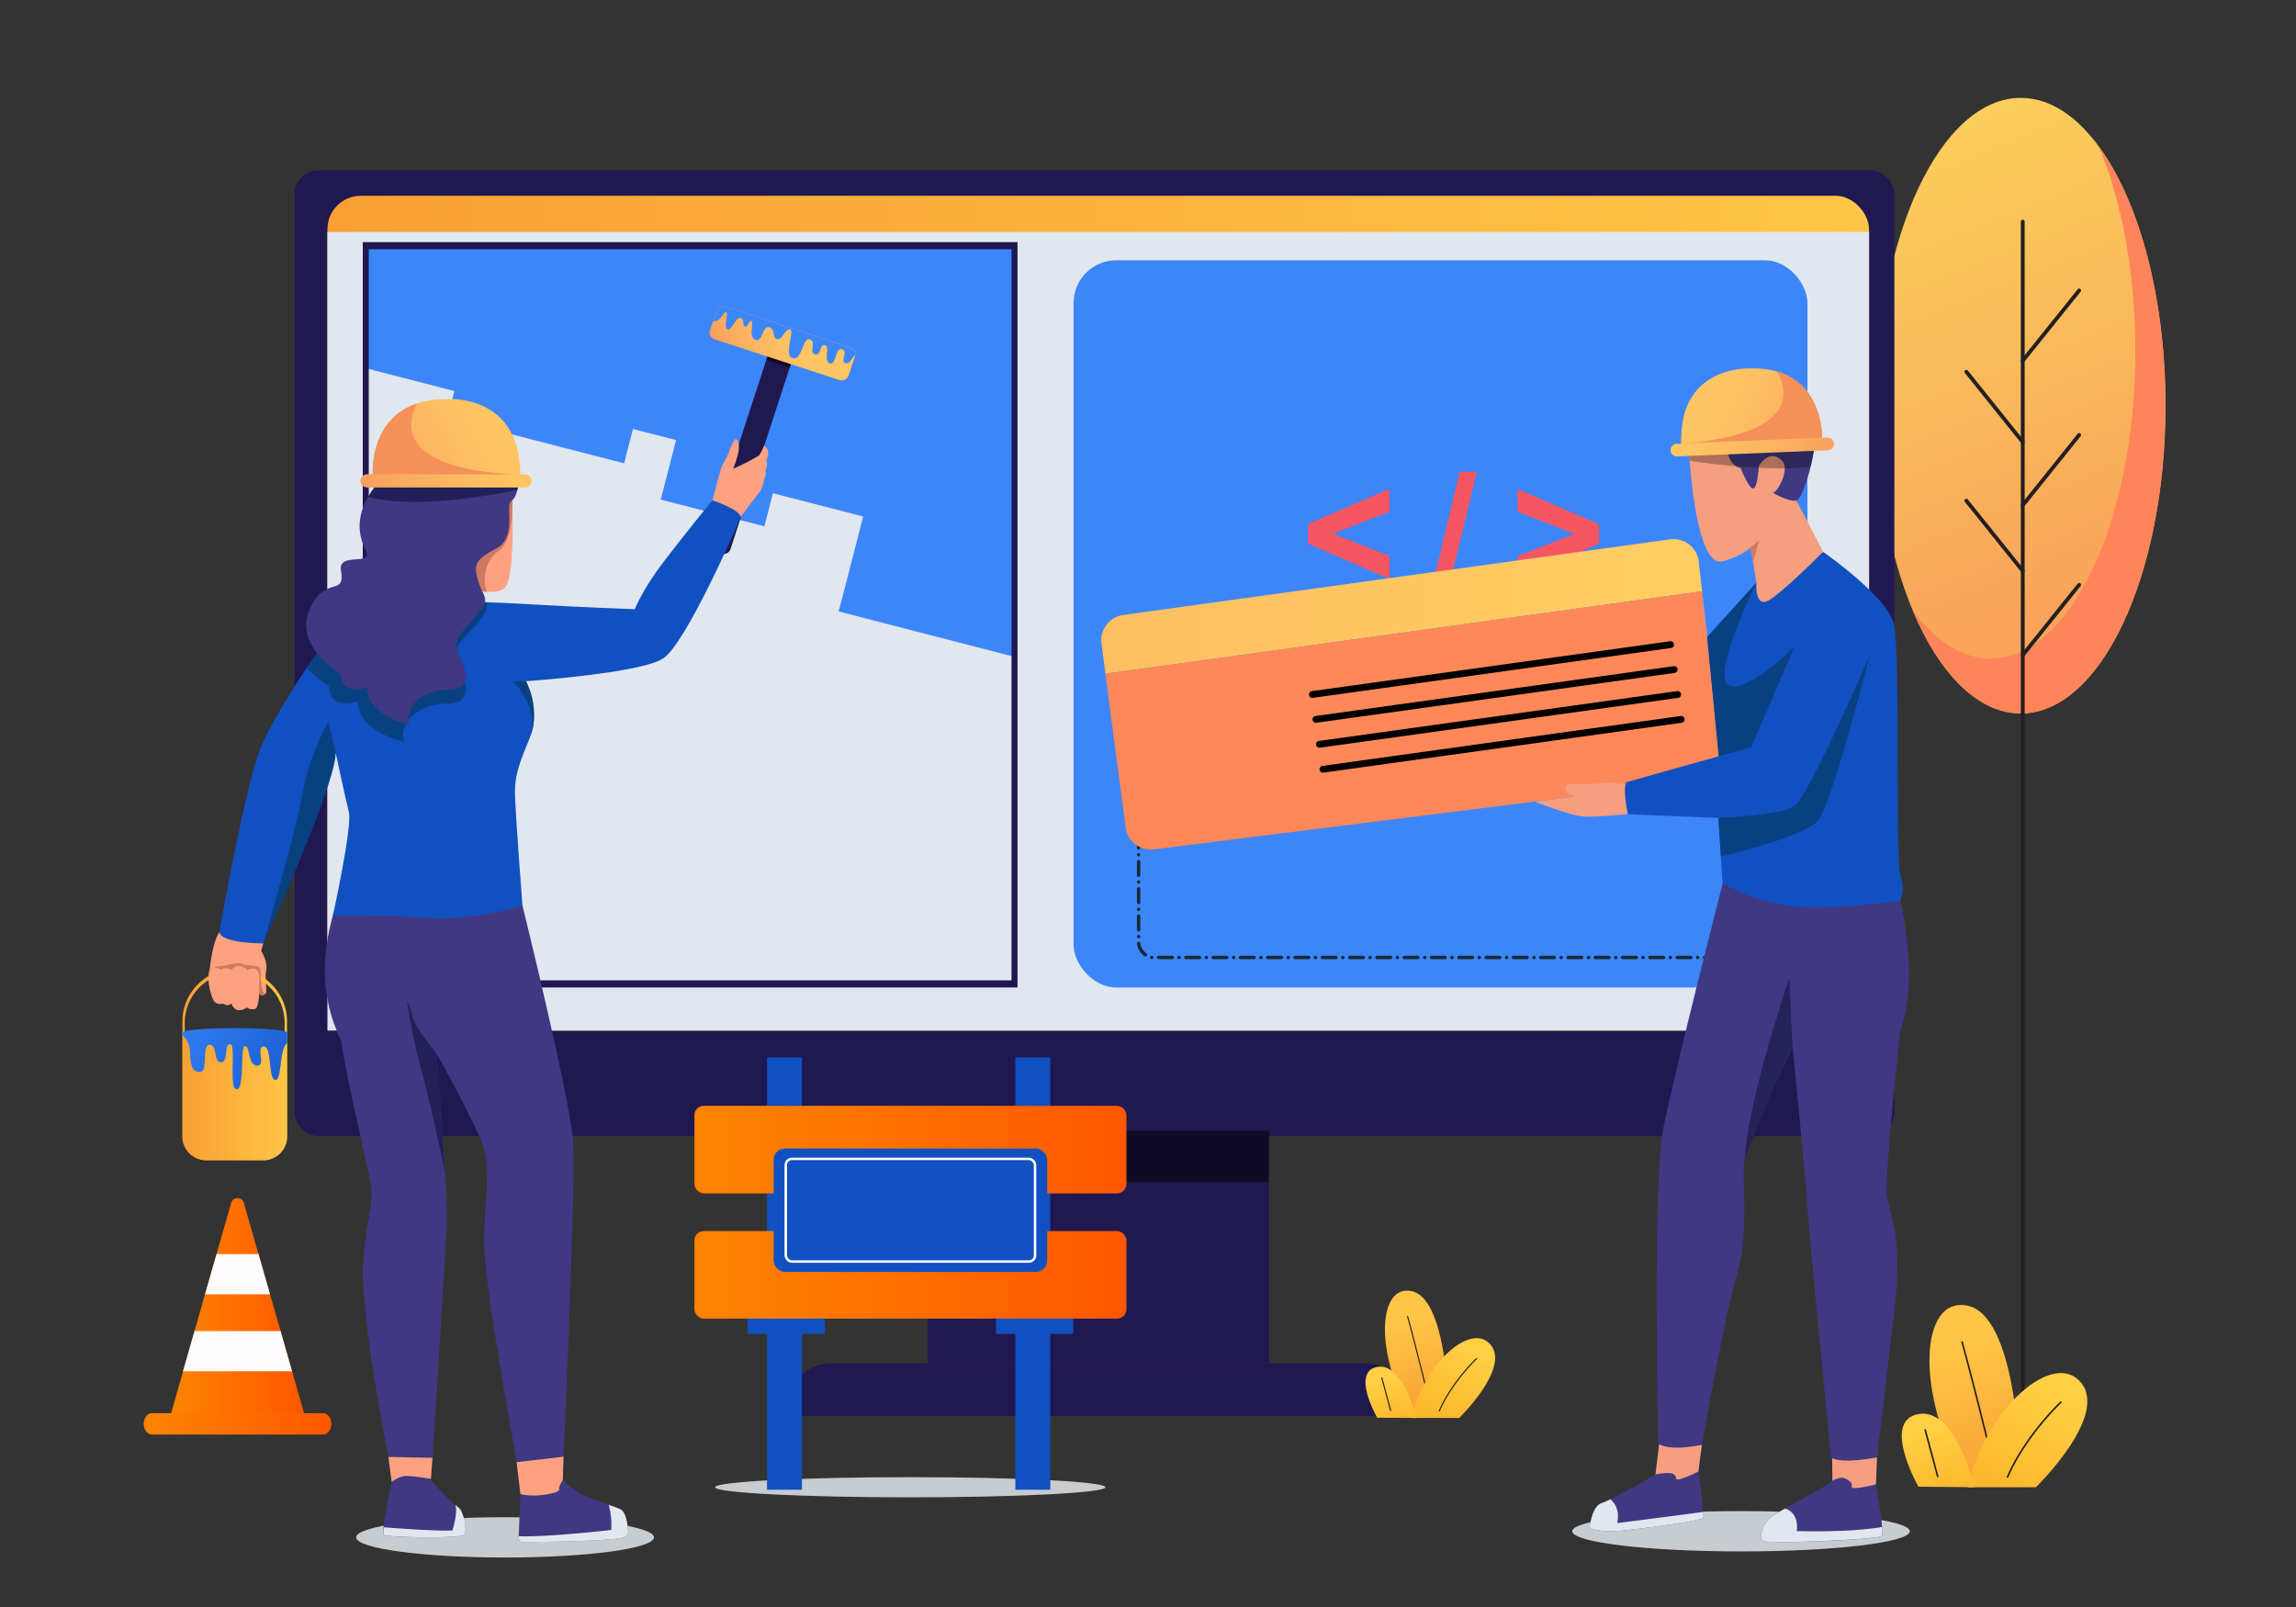 <svg xmlns="http://www.w3.org/2000/svg" xmlns:xlink="http://www.w3.org/1999/xlink" viewBox="0 0 720 504"><rect x="0" y="0" width="720" height="504" fill="#333333" stroke="none"/><defs><style>.cls-1{isolation:isolate;}.cls-2{fill:transparent;}.cls-3{fill:#c7ccd1;}.cls-4{fill:url(#linear-gradient);}.cls-5{fill:#fe845a;}.cls-12,.cls-32,.cls-35,.cls-6{fill:none;stroke-miterlimit:10;}.cls-6{stroke:#231f20;stroke-width:1.2px;}.cls-12,.cls-35,.cls-6{stroke-linecap:round;}.cls-7{fill:#201851;}.cls-8{fill:url(#linear-gradient-2);}.cls-9{fill:#e1e7ef;}.cls-10{fill:#3d86fa;}.cls-11{opacity:0.53;}.cls-11,.cls-39{mix-blend-mode:multiply;}.cls-12{stroke:#172a32;stroke-width:1.07px;stroke-dasharray:2.14 2.14 0;}.cls-13{fill:#f55662;}.cls-14{fill:#403882;}.cls-15{fill:#232059;}.cls-16{fill:#fda181;}.cls-17{fill:url(#linear-gradient-3);}.cls-18{fill:url(#linear-gradient-4);}.cls-19{fill:url(#linear-gradient-5);}.cls-20{fill:url(#linear-gradient-6);}.cls-21{fill:url(#linear-gradient-7);}.cls-22{fill:#ce7961;}.cls-23{fill:#1150c0;}.cls-24{fill:#094082;}.cls-25{fill:url(#linear-gradient-8);}.cls-26{fill:#f59059;}.cls-27{fill:url(#linear-gradient-9);}.cls-28{fill:url(#linear-gradient-10);}.cls-29{fill:#fffcff;}.cls-30{fill:url(#linear-gradient-11);}.cls-31{fill:url(#linear-gradient-12);}.cls-32{stroke:#fff;stroke-width:0.77px;}.cls-33{fill:url(#linear-gradient-13);}.cls-34{fill:#ff885a;}.cls-35{stroke:#000;stroke-width:2.14px;}.cls-36{fill:#f69e80;}.cls-37{fill:#242259;}.cls-38{fill:#403981;}.cls-39{opacity:0.3;}.cls-40{fill:url(#linear-gradient-14);}.cls-41{fill:url(#linear-gradient-15);}.cls-42{fill:#231f20;}.cls-43{fill:url(#linear-gradient-16);}.cls-44{fill:url(#linear-gradient-17);}.cls-45{fill:url(#linear-gradient-18);}.cls-46{fill:url(#linear-gradient-19);}.cls-47{fill:url(#linear-gradient-20);}</style><linearGradient id="linear-gradient" x1="591.2" y1="23.3" x2="657.83" y2="186.25" gradientUnits="userSpaceOnUse"><stop offset="0.05" stop-color="#fbd15b"/><stop offset="1" stop-color="#f9a45a"/></linearGradient><linearGradient id="linear-gradient-2" x1="102.68" y1="192.31" x2="586.11" y2="192.31" gradientUnits="userSpaceOnUse"><stop offset="0" stop-color="#f8a034"/><stop offset="1" stop-color="#ffc546"/></linearGradient><linearGradient id="linear-gradient-3" x1="222.69" y1="115.08" x2="254.04" y2="104.92" gradientUnits="userSpaceOnUse"><stop offset="0" stop-color="#f69a5e"/><stop offset="0.29" stop-color="#faac60"/><stop offset="0.71" stop-color="#fec062"/><stop offset="1" stop-color="#ffc763"/></linearGradient><linearGradient id="linear-gradient-4" x1="57.22" y1="314.45" x2="90.01" y2="314.45" xlink:href="#linear-gradient-2"/><linearGradient id="linear-gradient-5" x1="57.16" y1="343.91" x2="90.08" y2="343.91" xlink:href="#linear-gradient-2"/><linearGradient id="linear-gradient-6" x1="105.25" y1="341.24" x2="65.47" y2="319.41" gradientUnits="userSpaceOnUse"><stop offset="0" stop-color="#1251c2"/><stop offset="1" stop-color="#2e78ed"/></linearGradient><linearGradient id="linear-gradient-7" x1="103.2" y1="344.98" x2="63.42" y2="323.14" xlink:href="#linear-gradient-6"/><linearGradient id="linear-gradient-8" x1="112.87" y1="158.37" x2="160.55" y2="132.81" xlink:href="#linear-gradient-3"/><linearGradient id="linear-gradient-9" x1="53.48" y1="409.73" x2="95.5" y2="409.73" gradientUnits="userSpaceOnUse"><stop offset="0.06" stop-color="#fd8200"/><stop offset="1" stop-color="#ff5700"/></linearGradient><linearGradient id="linear-gradient-10" x1="45.06" y1="446.57" x2="103.92" y2="446.57" xlink:href="#linear-gradient-9"/><linearGradient id="linear-gradient-11" x1="217.76" y1="360.54" x2="353.24" y2="360.54" xlink:href="#linear-gradient-9"/><linearGradient id="linear-gradient-12" x1="217.76" y1="399.83" x2="353.24" y2="399.83" xlink:href="#linear-gradient-9"/><linearGradient id="linear-gradient-13" x1="345.35" y1="203.2" x2="539.54" y2="203.2" gradientUnits="userSpaceOnUse"><stop offset="0" stop-color="#ffbf61"/><stop offset="1" stop-color="#ffcf62"/></linearGradient><linearGradient id="linear-gradient-14" x1="511.65" y1="147.86" x2="559.33" y2="122.3" gradientTransform="matrix(-0.95, 0.04, 0.04, 0.96, 1058.02, -15.48)" xlink:href="#linear-gradient-3"/><linearGradient id="linear-gradient-15" x1="-374.89" y1="465.77" x2="-362.79" y2="422.72" gradientTransform="matrix(-1, 0, 0, 1, 252, 0)" xlink:href="#linear-gradient-2"/><linearGradient id="linear-gradient-16" x1="-376.99" y1="467.22" x2="-391.94" y2="436.26" gradientTransform="matrix(-1, 0, 0, 1, 252, 0)" gradientUnits="userSpaceOnUse"><stop offset="0" stop-color="#fcb72c"/><stop offset="1" stop-color="#ffcf44"/></linearGradient><linearGradient id="linear-gradient-17" x1="-358.37" y1="469.25" x2="-353.03" y2="449.32" xlink:href="#linear-gradient-16"/><linearGradient id="linear-gradient-18" x1="-197.52" y1="444.24" x2="-189.07" y2="414.16" gradientTransform="matrix(-1, 0, 0, 1, 252, 0)" xlink:href="#linear-gradient-2"/><linearGradient id="linear-gradient-19" x1="-198.99" y1="445.25" x2="-209.43" y2="423.63" xlink:href="#linear-gradient-16"/><linearGradient id="linear-gradient-20" x1="-185.98" y1="446.67" x2="-182.25" y2="432.75" xlink:href="#linear-gradient-16"/></defs><g class="cls-1"><g id="Layer_2" data-name="Layer 2"><g id="Layer_1-2" data-name="Layer 1"><rect class="cls-2" width="720" height="504"/><g id="SHADOW"><ellipse class="cls-3" cx="158.38" cy="482.16" rx="46.7" ry="6.32"/><ellipse class="cls-3" cx="285.46" cy="466.44" rx="61.21" ry="3.16"/><ellipse class="cls-3" cx="545.97" cy="480.25" rx="52.93" ry="6.32"/></g><g id="TREE"><ellipse class="cls-4" cx="633.69" cy="127.23" rx="45.38" ry="96.53"/><path class="cls-5" d="M658.17,45.93c7.12,17,11.45,39.49,11.45,64.09,0,53.31-20.32,96.53-45.38,96.53-9,0-17.42-5.59-24.48-15.24,8.31,19.9,20.43,32.44,33.93,32.44,25.07,0,45.39-43.21,45.39-96.52C679.08,93.09,670.75,63.1,658.17,45.93Z"/><g id="TREE-2" data-name="TREE"><line class="cls-6" x1="634.31" y1="69.52" x2="634.31" y2="463.43"/><line class="cls-6" x1="634.31" y1="113.13" x2="652" y2="91.1"/><line class="cls-6" x1="634.31" y1="158.45" x2="652" y2="136.42"/><line class="cls-6" x1="634.31" y1="138.63" x2="616.63" y2="116.6"/><line class="cls-6" x1="634.31" y1="179.06" x2="616.63" y2="157.03"/><line class="cls-6" x1="634.31" y1="205.45" x2="652" y2="183.42"/></g></g><g id="MONITOR"><rect class="cls-7" x="92.37" y="53.41" width="501.69" height="302.88" rx="7.49"/><rect class="cls-8" x="102.68" y="61.4" width="483.43" height="261.82" rx="10.48"/><path class="cls-9" d="M586.11,72.74V312.9a10.3,10.3,0,0,1-10.31,10.31H102.68V72.74Z"/><polygon class="cls-10" points="318.14 76.88 318.14 206.01 263 191.77 270.69 162 242.38 154.69 239.7 165.07 207.19 156.69 212.01 138.02 198.49 134.54 195.72 145.31 140.32 131.02 142.48 122.65 114.7 115.48 114.7 76.88 318.14 76.88"/><rect class="cls-7" x="290.88" y="354.62" width="107.04" height="72.98"/><rect class="cls-11" x="290.88" y="354.62" width="107.04" height="16.18"/><path class="cls-7" d="M260.87,427.6H427.93a15.49,15.49,0,0,1,15.49,15.49v1.07a0,0,0,0,1,0,0h-198a0,0,0,0,1,0,0v-1.07A15.49,15.49,0,0,1,260.87,427.6Z"/><path class="cls-7" d="M319.08,309.7H113.76V75.94H319.08Zm-203.44-2.24H317.2V78.18H115.64Z"/><rect class="cls-10" x="336.66" y="81.62" width="230.13" height="228.08" rx="13.41"/><rect class="cls-2" x="336.66" y="81.62" width="230.13" height="18.52"/><rect class="cls-12" x="357.06" y="225.88" width="189.63" height="74.41" rx="4.63"/><rect class="cls-2" x="357.06" y="130.44" width="189.63" height="74.41" rx="4.79"/><path class="cls-13" d="M435.75,181.6l-25.54-11.1v-6.15l25.54-11.06v7.24l-17.81,6.81,17.81,7.07Z"/><path class="cls-13" d="M448.53,186.48,457.76,148h5.36l-9.33,38.53Z"/><path class="cls-13" d="M475.89,181.63v-7.19l17.85-7-17.85-6.94v-7.14l25.57,11.06v6.1Z"/></g><g id="LADY"><g id="LEGS"><path class="cls-14" d="M163.84,284s15,60.79,15.89,74.05-3,98.72-3,98.72-9.08,3.75-14.7,1.73c0,0-10.24-55.49-10.24-68.75s2.17-22,0-29.4-15-30.12-15-30.12,3.75,42.52,3.32,53.18-4.47,73.79-4.47,73.79-9.94,2.74-13.83-.28c0,0-8.94-44.54-7.93-60.54s4-18.59,2-27.24-8.8-39.2-8.65-41.5-9.87-15.28-2.85-40.5S163.84,284,163.84,284Z"/><path class="cls-15" d="M136.78,330.25s-6.55-7.85-7.35-11.24a17.31,17.31,0,0,0-1.8-5,217.77,217.77,0,0,0,4.58,22c2.63,9.22,7.4,31.79,7.4,31.79S137.43,334.07,136.78,330.25Z"/><path class="cls-14" d="M162,458.52l1.19,10-.54,13.65a1.36,1.36,0,0,0,1.37,1.42c5.55,0,25.57-.17,31.53-1.36a1.8,1.8,0,0,0,1.44-1.9c-.14-2.17-.65-6.19-2.42-7-2.45-1.15-8.54-2.81-11.93-4.58a28.79,28.79,0,0,1-6.16-4.54l.22-7.42Z"/><path class="cls-16" d="M176.49,464.21s-1.48,2.13-1.15,3-7,2.67-12.14,1.37l-1.19-10,14.7-1.73Z"/><path class="cls-9" d="M164,483.61c5.55,0,25.57-.17,31.53-1.36a1.81,1.81,0,0,0,1.45-1.9c-.15-2.17-.66-6.19-2.43-7-.87-.41-2.19-.88-3.69-1.4a22,22,0,0,1,.79,7.9s-20.39,2.32-29,1.95v.41A1.36,1.36,0,0,0,164,483.61Z"/><path class="cls-14" d="M121.8,456.94l1,7.85s-3.42,15.71-2.41,16.58,24.14,1.22,25.15,0-.15-7.43-1.81-8.58-8.5-8-8.64-9a63,63,0,0,1,.5-6.56Z"/><path class="cls-16" d="M122.84,464.79s2.45-2,4.83-1.9,7.46.89,7.46.89l.5-6.56-13.83-.28Z"/><path class="cls-9" d="M120.43,481.37c1,.86,24.14,1.22,25.15,0s-.15-7.43-1.81-8.58c-.24-.17-.61-.48-1-.86h0c.93,2.27-.88,8.07-.88,8.07-4.58.27-17.5-.68-21.53-1C120.2,480.29,120.21,481.18,120.43,481.37Z"/></g><g id="BODY"><path class="cls-7" d="M224.56,173.59h0c-2-.66-3.32-2.3-2.87-3.66l19.9-61c.44-1.35,2.44-1.92,4.47-1.25h0c2,.66,3.32,2.3,2.88,3.65l-19.9,61C228.6,173.69,226.59,174.25,224.56,173.59Z"/><polygon class="cls-11" points="240.32 112.83 247.6 115.47 248.57 112.38 241.59 108.96 240.32 112.83"/><path class="cls-17" d="M227.56,96.19,266.67,109a2.22,2.22,0,0,1,1.42,2.79l-2,6a2.22,2.22,0,0,1-2.79,1.42L224.05,106.4a2.21,2.21,0,0,1-1.4-2.85l2.14-6A2.21,2.21,0,0,1,227.56,96.19Z"/><path class="cls-10" d="M266.67,109,227.56,96.19a2.21,2.21,0,0,0-2.77,1.36l-1.14,3.2a3.76,3.76,0,0,0,.86-.11c1.94-.49,2.33-3,3.21-2.73s-1,4.89.41,5.34,2.68-4,4.12-3.57.3,2.36,1.37,2.71,1-2,2-1.7-1.12,5,1.28,5.84,2.15-4.57,4.34-3.86.63,3.09,2.39,3.66,2.61-3.45,4.13-3-2.12,8.05.8,9,3.1-6.6,5.37-5.86-.43,4,1.61,4.62,1.46-3.39,3.17-2.83-.6,5,1.52,5.68,1.63-5.11,3.82-4.39-.81,3.71,1.06,4.32c1.23.4,2-1.45,3-2.54A2.21,2.21,0,0,0,266.67,109Z"/><path class="cls-16" d="M223.4,156.9s1.63-6.1,2.25-8.4a17.51,17.51,0,0,1,2.1-4.81c.76-1.3,2.25-6.41,3.17-5.92s.83,2.84.7,3.7a34,34,0,0,1-1.7,5.54c-.3.25,7.51-3.51,8.16-4.29a18,18,0,0,0,1.59-3s1.46,1.35,1.22,2.71a4.23,4.23,0,0,1-.62,1.81,3.74,3.74,0,0,1-.19,3.06,5.1,5.1,0,0,1-.52,3.23,10.24,10.24,0,0,1-1.18,3.54l-6.17,8.08S223.67,159.69,223.4,156.9Z"/><path class="cls-16" d="M82.56,295.91l-.65,2.33s2.09,3.18,1.57,6.11.48,7-.27,7.4-1.95-.27-1.95-.27,0,4.72-1.48,5a3,3,0,0,1-2.41-.54,3.55,3.55,0,0,1-2.7.86c-1.55-.21-2.13-2.16-2.13-2.16s-.9,1.3-2.56.11c0,0-2.09.65-3-1s-2.31-6.77-1.23-9.58c0,0,.84-8.7,3-11.74S82.59,294.61,82.56,295.91Z"/><path class="cls-18" d="M90,324.54h-.75v-3.79a15.65,15.65,0,0,0-31.3,0v3.79h-.74v-3.79a16.4,16.4,0,1,1,32.79,0Z"/><path class="cls-19" d="M90.08,323.88V356.4a7.53,7.53,0,0,1-7.53,7.53H64.69a7.53,7.53,0,0,1-7.53-7.53V323.88Z"/><ellipse class="cls-20" cx="73.62" cy="323.88" rx="16.46" ry="1.44"/><path class="cls-21" d="M90.08,323.88v3.21c-2.61,2-1.59,11.61-3.71,11.61-2.36,0-1-10.49-3.63-10.49s.8,6-2.11,6-2.2-6.15-3.8-6.15,0,13.58-2.61,13.58-.07-14.16-2.07-14.16-.38,5.68-2.85,5.68-1-5.48-3.6-5.48-.2,8.54-3,8.54-3-3-3.12-6.6a7.91,7.91,0,0,0-2.45-5.14v-.63Z"/><polygon class="cls-16" points="81.33 307.69 81.33 305.39 70.95 302.61 65.45 306.54 65.44 307.41 81.33 307.69"/><path class="cls-22" d="M81.33,306.29s-.1-2.35-1.69-2.49-1.87.55-1.87.55A4,4,0,0,0,75,303a2.21,2.21,0,0,0-2.3,1.16s-2.4-1.05-3.35,0c0,0-1.94-1.44-3.13.22A3.31,3.31,0,0,1,68.8,303c1.74,0,5.68-1.4,7.14-.72s5.37.21,5.67,1.7,0,8.08,1.73,7.66c0,0-1.25,1.43-2.08-.12C81.26,311.48,81.32,307.07,81.33,306.29Z"/><path class="cls-23" d="M143.74,188.68s8.43,0,23,.87,32.32,1.51,32.32,1.51,2.38-6.16,9.08-14.92S223.4,156.9,223.4,156.9s9.62,3.25,8.76,5.52-17.08,39.45-24.21,44.1-43,7.13-43,7.13,4.1,9.73,1.72,16.32-5.4,11.57-5.18,19.14S163.84,284,163.84,284s-15.56,5-29.94,3.89-29.51-.75-29.51-.75,6.16-28,5-32.54-4.1-18.38-4.1-18.38l-6.38,8.33s-.43,9.29-7.57,27.13-8.75,24.21-8.75,24.21-14.49,0-13.73-4S77,245.76,81.91,234.08s25.08-42.91,32.75-45.4S143.74,188.68,143.74,188.68Z"/><path class="cls-24" d="M103.12,215.18c.59,8.09,9.15,4.72,9.15,4.72.12,10,14.58,12.75,14.58,12.75-2.36-5.72,4.72-12,12.87-11.92s7.26-5.37,4.3-11.33.18-7.56,5.56-13.87c3.07-3.61,3.49-5,3-6.65-5.69-.2-8.8-.2-8.8-.2s-21.4-2.48-29.08,0c-4,1.31-11.54,10.58-18.46,20.76A32.05,32.05,0,0,0,103.12,215.18Z"/><path class="cls-24" d="M105.26,236.24,103,226.41a72.06,72.06,0,0,0-8,21.83c-2.16,12.11-12.43,47.67-12.43,47.67S105,247.16,105.26,236.24Z"/><path class="cls-24" d="M164.93,213.65h-4s7.66,8,5.8,16.1A22.32,22.32,0,0,0,164.93,213.65Z"/></g><g id="HEAD"><path class="cls-16" d="M160.28,147.9s2.1,33.65-2.27,36.73-17-1.78-17-1.78S133.15,147.9,160.28,147.9Z"/><path class="cls-22" d="M156.44,172.74c4.17-2.91,4.29-12.66,4.24-15.21-.14-5.5-.4-9.63-.4-9.63-27.13,0-19.3,34.95-19.3,34.95a47,47,0,0,0,11.76,2.77C151.21,182,151.9,175.9,156.44,172.74Z"/><path class="cls-14" d="M162.66,150s-.06,5.73-2.27,7.08,1.94,11.29-4.65,14.86-7.41,4.92-5.73,10.43,4.17,5.08-.75,10.87-7.79,7.24-5.09,12.7,3.51,10.48-3.94,10.37-13.95,5.68-11.79,10.92c0,0-13.24-2.48-13.35-11.67,0,0-7.83,3.08-8.37-4.33,0,0-14.47-8.36-9.79-19.74s11.48-4.1,10-12.47c-1.08-6.2,10.31-1.15,7.71-6.48s-3.53-12.33,4.18-21.48S161,139.26,162.66,150Z"/><path class="cls-15" d="M118.84,151.1a33.48,33.48,0,0,0-3.37,4.75c16.87,4.55,46.76-2.21,46.77-2.21a20,20,0,0,0,.42-3.6C161,139.26,126.55,142,118.84,151.1Z"/><path class="cls-25" d="M164.63,148.74h-1.47a2.17,2.17,0,0,0,0-.44,22.49,22.49,0,0,0-.19-2.85c-1.91-22-22.94-20.28-22.94-20.28-22.18,0-23.2,18.79-23.16,22.8,0,.11,0,.22,0,.33a1.64,1.64,0,0,0,0,.44h-1.68a2.1,2.1,0,0,0-2.14,2.07v0a2.1,2.1,0,0,0,2.14,2.08h49.39a2.12,2.12,0,0,0,2.13-2.08v0A2.11,2.11,0,0,0,164.63,148.74Z"/><path class="cls-26" d="M130.75,126.55C117.58,131,116.87,144.62,116.9,148c0,.11,0,.22,0,.33a1.64,1.64,0,0,0,0,.44h46.16C161.14,148.73,120,148.43,130.75,126.55Z"/></g></g><g id="UNDER_CONSTRUCTION" data-name="UNDER CONSTRUCTION"><path class="cls-27" d="M95.5,443.75h-42l3.91-13.68L61,417.46l3.29-11.53,3.61-12.61,4.58-16a2.06,2.06,0,0,1,4,0l4.57,16,3.61,12.61L88,417.46l3.61,12.61Z"/><path class="cls-28" d="M101.29,449.92H47.68c-1.44,0-2.61-1.49-2.62-3.33h0c0-1.86,1.17-3.38,2.62-3.38h53.61c1.46,0,2.64,1.52,2.63,3.38h0C103.91,448.43,102.74,449.92,101.29,449.92Z"/><polygon class="cls-29" points="84.68 405.93 64.29 405.93 67.9 393.32 81.07 393.32 84.68 405.93"/><polygon class="cls-29" points="91.59 430.07 57.39 430.07 61 417.46 87.98 417.46 91.59 430.07"/><rect class="cls-23" x="312.32" y="411" width="24.24" height="7.34"/><rect class="cls-23" x="318.4" y="331.62" width="10.95" height="135.6"/><rect class="cls-23" x="234.44" y="411" width="24.24" height="7.34"/><rect class="cls-23" x="240.53" y="331.62" width="10.95" height="135.6"/><rect class="cls-30" x="217.76" y="346.8" width="135.48" height="27.48" rx="2.95"/><path class="cls-2" d="M247.47,346.8l-20,27.48h-6.8a3,3,0,0,1-3-2.95v-1.82l16.49-22.71Z"/><polygon class="cls-2" points="274.45 346.8 254.49 374.28 241.28 374.28 261.24 346.8 274.45 346.8"/><polygon class="cls-2" points="301.42 346.8 281.46 374.28 268.26 374.28 288.22 346.8 301.42 346.8"/><polygon class="cls-2" points="328.4 346.8 308.44 374.28 295.24 374.28 315.2 346.8 328.4 346.8"/><path class="cls-2" d="M353.24,349.76h0l-17.82,24.52h-13.2l20-27.48h8.1A3,3,0,0,1,353.24,349.76Z"/><rect class="cls-31" x="217.76" y="386.09" width="135.48" height="27.48" rx="2.95"/><path class="cls-2" d="M247.47,386.09l-20,27.48h-6.8a3,3,0,0,1-3-2.95V408.8l16.49-22.71Z"/><polygon class="cls-2" points="274.45 386.1 254.49 413.57 241.28 413.57 261.24 386.1 274.45 386.1"/><polygon class="cls-2" points="301.42 386.1 281.46 413.57 268.26 413.57 288.22 386.1 301.42 386.1"/><polygon class="cls-2" points="328.4 386.1 308.44 413.57 295.24 413.57 315.2 386.1 328.4 386.1"/><path class="cls-2" d="M353.24,389.05h0l-17.82,24.52h-13.2l20-27.48h8.1A3,3,0,0,1,353.24,389.05Z"/><rect class="cls-23" x="242.61" y="360.21" width="85.78" height="38.71" rx="3.53"/><rect class="cls-32" x="246.41" y="363.46" width="78.17" height="32.2" rx="1.93"/><path class="cls-2" d="M277,374.46a2.07,2.07,0,0,1-2.31,2.14,2,2,0,0,1-2.31-2.14V370.4h1.29v4c0,.81.32,1.22,1,1.22s1-.41,1-1.22v-4H277Z"/><path class="cls-2" d="M282.8,376.46h-1.65l-1.93-4.81a17.74,17.74,0,0,1,.17,2.45v2.36h-1.16V370.4h1.62l2,4.81a15.32,15.32,0,0,1-.17-2.15V370.4h1.16Z"/><path class="cls-2" d="M288.79,373.4c0,2.45-1.49,3.06-3,3.06h-1.73V370.4h1.58C287.27,370.4,288.79,370.9,288.79,373.4Zm-3.42-2.06v4.17h.52c.89,0,1.56-.41,1.56-2.11s-.71-2.06-1.58-2.06Z"/><path class="cls-2" d="M293.25,371.34h-2.19v1.57H293v.93h-1.91v1.67h2.35v.95h-3.64V370.4h3.62Z"/><path class="cls-2" d="M296.34,374.09h-.66v2.37H294.4V370.4h1.89c1.62,0,2.44.59,2.44,1.81a1.66,1.66,0,0,1-1.2,1.64l1.57,2.61h-1.46Zm-.66-.92h.68c.67,0,1-.28,1-1s-.36-.89-1.14-.89h-.58Z"/><path class="cls-2" d="M259.7,381.42l-.63.75a1.72,1.72,0,0,0-1.11-.43c-.81,0-1.41.61-1.41,2.19s.58,2.16,1.42,2.16a1.91,1.91,0,0,0,1.21-.49l.59.75a2.58,2.58,0,0,1-1.85.76c-1.62,0-2.73-1.11-2.73-3.18s1.18-3.16,2.7-3.16A2.59,2.59,0,0,1,259.7,381.42Z"/><path class="cls-2" d="M265.41,383.94c0,2-1,3.17-2.69,3.17S260,386,260,383.94s1-3.17,2.7-3.17S265.41,381.91,265.41,383.94Zm-4,0c0,1.58.5,2.21,1.34,2.21s1.33-.63,1.33-2.21-.46-2.21-1.33-2.21S261.38,382.35,261.38,383.94Z"/><path class="cls-2" d="M271,387H269.3l-1.93-4.81a17.74,17.74,0,0,1,.17,2.45V387h-1.16v-6.06H268l2,4.82a15.64,15.64,0,0,1-.17-2.16v-2.66H271Z"/><path class="cls-2" d="M276.12,381.53l-.62.71a2,2,0,0,0-1.34-.51c-.52,0-.88.23-.88.66s.23.59,1.22.9,1.79.81,1.79,1.93-.87,1.89-2.34,1.89a3.11,3.11,0,0,1-2.25-.85l.66-.73a2.3,2.3,0,0,0,1.55.61c.62,0,1-.3,1-.83s-.23-.7-1.15-1c-1.32-.41-1.84-.93-1.84-1.85s.89-1.71,2.12-1.71A2.79,2.79,0,0,1,276.12,381.53Z"/><path class="cls-2" d="M280.87,381.92h-1.53V387h-1.29v-5.05h-1.61v-1H281Z"/><path class="cls-2" d="M283.62,384.6H283V387h-1.29v-6.06h1.89c1.62,0,2.45.59,2.45,1.81a1.67,1.67,0,0,1-1.2,1.64l1.56,2.61h-1.46Zm-.66-.92h.67c.68,0,1.05-.27,1.05-1s-.36-.89-1.14-.89H283Z"/><path class="cls-2" d="M291.51,385a2.07,2.07,0,0,1-2.32,2.14,2,2,0,0,1-2.3-2.14v-4.06h1.29v4c0,.82.31,1.22,1,1.22s1-.4,1-1.22v-4h1.29Z"/><path class="cls-2" d="M296.91,381.42l-.64.75a1.68,1.68,0,0,0-1.1-.43c-.82,0-1.41.61-1.41,2.19s.58,2.16,1.42,2.16a1.88,1.88,0,0,0,1.2-.49l.6.75a2.59,2.59,0,0,1-1.86.76c-1.62,0-2.72-1.11-2.72-3.18s1.17-3.16,2.7-3.16A2.6,2.6,0,0,1,296.91,381.42Z"/><path class="cls-2" d="M301.5,381.92H300V387h-1.29v-5.05h-1.61v-1h4.57Z"/><path class="cls-2" d="M303.58,387H302.3v-6.06h1.28Z"/><path class="cls-2" d="M310,383.94c0,2-1,3.17-2.69,3.17s-2.69-1.15-2.69-3.17,1-3.17,2.69-3.17S310,381.91,310,383.94Zm-4,0c0,1.58.5,2.21,1.34,2.21s1.33-.63,1.33-2.21-.46-2.21-1.33-2.21S305.92,382.35,305.92,383.94Z"/><path class="cls-2" d="M315.5,387h-1.66l-1.93-4.81a17.39,17.39,0,0,1,.18,2.45V387h-1.17v-6.06h1.62l2,4.82a15.31,15.31,0,0,1-.18-2.16v-2.66h1.17Z"/></g><g id="SITE"><path class="cls-33" d="M539.54,237.31a8.9,8.9,0,0,0,0-1.15l-6.84-60a7.94,7.94,0,0,0-9-7L352.21,192.87a8,8,0,0,0-6.79,8.9l1.25,9.53,187-25.86Z"/><path class="cls-34" d="M361.85,266.39,532.6,244.94a7.93,7.93,0,0,0,6.94-7.63l-5.91-51.87-187,25.86L353,259.54A7.94,7.94,0,0,0,361.85,266.39Z"/><circle class="cls-2" cx="381.48" cy="235.71" r="19.69"/><line class="cls-35" x1="411.54" y1="217.81" x2="523.88" y2="202.17"/><line class="cls-35" x1="412.65" y1="225.62" x2="524.99" y2="209.99"/><line class="cls-35" x1="413.76" y1="233.44" x2="526.1" y2="217.81"/><line class="cls-35" x1="414.86" y1="241.26" x2="527.21" y2="225.62"/></g><g id="MAN"><g id="SHOES"><path class="cls-14" d="M588.6,457.05l-.33,8.54s2.63,15,1.91,16.09-28.57,2.37-36.58,1.8a1.52,1.52,0,0,1-1.38-1.77c.3-1.84,1.14-4.78,3.52-6.24,3.6-2.22,17.58-9.69,18.88-11l-.08-7.4Z"/><path class="cls-36" d="M574.62,464.45a6.74,6.74,0,0,1,3.1-1c1.18.14,3.38,1.4,2.95,2.77s7.6-.67,7.6-.67l.33-8.54H574.54Z"/><path class="cls-9" d="M552.22,481.71a1.52,1.52,0,0,0,1.38,1.77c8,.57,35.92-.78,36.58-1.8a7.72,7.72,0,0,0,0-2.78c-10.28,1.83-26.74,1.28-26.74,1.28.75-6.16-3.69-7.05-3.69-7.05-1.73,1-3.18,1.81-4,2.34C553.36,476.93,552.52,479.87,552.22,481.71Z"/><path class="cls-14" d="M533.69,453.11l-1.09,8.38s1.84,13.25,1.52,14.47-24.59,4.16-28.16,4.28-7.35-.67-7.41-1.11.71-6.71,3.57-7.66,16.7-8.59,17-9,1.18-9.47,1.18-9.47Z"/><path class="cls-36" d="M519.09,462.43s4.56-1,5.86,0-.18,1.94,2,1.44a29.53,29.53,0,0,0,5.65-2.38l1.09-8.38L520.27,453l-1.18,9.75"/><path class="cls-9" d="M498.55,479.13c.06.44,3.84,1.22,7.41,1.11s27.83-3.06,28.16-4.28a8.55,8.55,0,0,0,0-1.77c-10,1.35-27,3.49-27,3.49,1.23-5-2.13-7.47-2.13-7.47h0a26.45,26.45,0,0,1-2.84,1.26C499.26,472.42,498.5,478.68,498.55,479.13Z"/></g><g id="PANTS"><path class="cls-14" d="M596,282.68s5.94,25,0,39.93c0,0-5.19,46.7-4.22,52.69s5,12.76,2.27,35.83-5.4,45.92-5.4,45.92-11.46,2.33-14.49,0c0,0-7-71.14-7.42-78.83s-4.61-50.13-4.61-50.13-14.27,30-15.14,36.23,1.73,22-2.45,36.09-10.8,52.7-10.8,52.7-9.66,2.23-13.7-.32c0,0-2-81.07,1.59-99.12s18.59-76.61,18.59-76.61S589.17,266,596,282.68Z"/><path class="cls-37" d="M562.08,328.09l-1-21.3s-12.83,37.84-14,56.78C547.09,363.57,558.17,335.18,562.08,328.09Z"/></g><g id="BODY-2" data-name="BODY"><path class="cls-36" d="M509.76,246s-4.88-.81-7.1-.43-10.37.32-11,.43-.86,1.73-.54,2.16a16.9,16.9,0,0,0,2.65,1.68l-12.38,1.62s11,4.27,14.92,4.59,14.14-.72,14.14-.72S511.55,247.1,509.76,246Z"/><path class="cls-23" d="M571.73,173.1s20,13.9,22.16,22.55.47,74.55,2.06,79a10.86,10.86,0,0,1,0,7.79s-20.61,3.17-33.3,1.87A58.87,58.87,0,0,1,540.17,277l-1.3-20.47-28.39-1.15s-1.76-8.25-.4-10.09l28.9-8.11-3.63-37.39,15.42-17Z"/><path class="cls-24" d="M538.87,256.5s19.14-.65,23.78-3.67,23.89-47.89,23.89-47.89-12.1,47.24-16.43,52.43-30.47,11.24-30.47,11.24Z"/><path class="cls-24" d="M562.71,202.89,549.14,234.4,539,237.15l-3.63-37.39,15.42-17s-14.06,28.45-8.87,32S562.71,202.89,562.71,202.89Z"/></g><g id="HEAD-2" data-name="HEAD"><path class="cls-36" d="M529.65,141.5s1.85,37.17,10.64,34.55c6.42-1.91,8.68-4.34,8.68-4.34l1.8,11s-.57,8,3.77,5.65,17.19-15.31,17.19-15.31l-8.35-16s.49-17.35-6.06-18.17S529.65,141.5,529.65,141.5Z"/><path class="cls-38" d="M541.44,140s.25,5.9,4.38,6.76c0,0,2.62,6.67,4,6.43s1.72-7,1.72-7,3.23-5.85,7.33-1.64c2.58,2.65-1.68,10.19-2.83,9.87s5,3.19,7.33,2.57,6.92-17.76,5.45-21.2S543,129,541.44,140Z"/><path class="cls-39" d="M567.83,146.39c1.08-4.45,1.68-9,1-10.54-1.47-3.42-25.48-6.83-27.35,4-6.29.77-11.83,1.67-11.83,1.67s.05,1.13.18,3C529.85,144.46,552.33,148.19,567.83,146.39Z"/><path class="cls-40" d="M525.84,139.17l1.41-.06a1.4,1.4,0,0,1-.06-.41,21,21,0,0,1,.08-2.75c1-21.17,21.1-20.38,21.1-20.38,21.16-.86,22.86,17.16,23,21,0,.11,0,.21,0,.32a1.41,1.41,0,0,1,0,.41l1.61-.06a2,2,0,0,1,2.12,1.91v0a2,2,0,0,1-2,2.08l-2,.08-43.29,1.76-1.81.07a2,2,0,0,1-2.12-1.91v0A2,2,0,0,1,525.84,139.17Z"/><path class="cls-26" d="M557.3,116.54c12.74,3.72,14,16.82,14.05,20,0,.11,0,.21,0,.32a1.41,1.41,0,0,1,0,.41l-44,1.79C529.17,139,568.45,137.15,557.3,116.54Z"/><polygon class="cls-22" points="548.97 171.71 551.63 169.49 549.74 176.4 548.97 171.71"/></g></g><g id="GRASS"><g id="plant_3" data-name="plant 3"><path class="cls-41" d="M633.24,456.09s-1.23-43.37-16.17-46.58-17.08,27,0,56.93Z"/><path class="cls-42" d="M625.52,461.29a.26.26,0,0,1-.25-.2c-7.13-29.26-10.19-40-10.22-40.12a.25.25,0,1,1,.48-.14c0,.1,3.1,10.87,10.23,40.14a.26.26,0,0,1-.19.31Z"/><path class="cls-43" d="M638.42,466.44s22.77-22.06,14.23-32.73-29.89,7.83-35.58,32.73Z"/><path class="cls-42" d="M629.52,463.49a.18.18,0,0,1-.1,0,.25.25,0,0,1-.13-.33c5.65-13.06,16.67-23.46,16.78-23.57a.26.26,0,0,1,.36,0,.25.25,0,0,1,0,.36c-.11.1-11.06,10.44-16.67,23.4A.24.24,0,0,1,629.52,463.49Z"/><path class="cls-44" d="M619.14,466.44s-5.81-25.08-17.55-22.95,0,22.77,0,22.77Z"/><path class="cls-42" d="M607.64,463.31a.25.25,0,0,1-.24-.18l-3.92-14.59a.26.26,0,0,1,.18-.31.25.25,0,0,1,.31.18L607.88,463a.25.25,0,0,1-.17.31Z"/></g><g id="plant_3-2" data-name="plant 3"><path class="cls-45" d="M454,437.47s-.86-30.29-11.3-32.53-11.93,18.89,0,39.77Z"/><path class="cls-42" d="M448.56,441.11a.18.18,0,0,1-.17-.14c-5-20.44-7.12-28-7.14-28a.18.18,0,0,1,.12-.22.19.19,0,0,1,.22.12c0,.08,2.16,7.6,7.14,28.05a.17.17,0,0,1-.13.21Z"/><path class="cls-46" d="M457.58,444.71s15.9-15.41,9.94-22.87-20.88,5.47-24.86,22.87Z"/><path class="cls-42" d="M451.36,442.65l-.07,0a.17.17,0,0,1-.09-.23c3.94-9.12,11.65-16.39,11.72-16.46a.18.18,0,0,1,.25,0,.17.17,0,0,1,0,.25c-.07.07-7.72,7.29-11.64,16.34A.17.17,0,0,1,451.36,442.65Z"/><path class="cls-47" d="M444.11,444.71s-4.06-17.52-12.26-16,0,15.91,0,15.91Z"/><path class="cls-42" d="M436.07,442.53a.19.19,0,0,1-.17-.14l-2.73-10.19a.17.17,0,0,1,.12-.21.18.18,0,0,1,.22.12l2.73,10.19a.18.18,0,0,1-.12.22Z"/></g></g></g></g></g></svg>